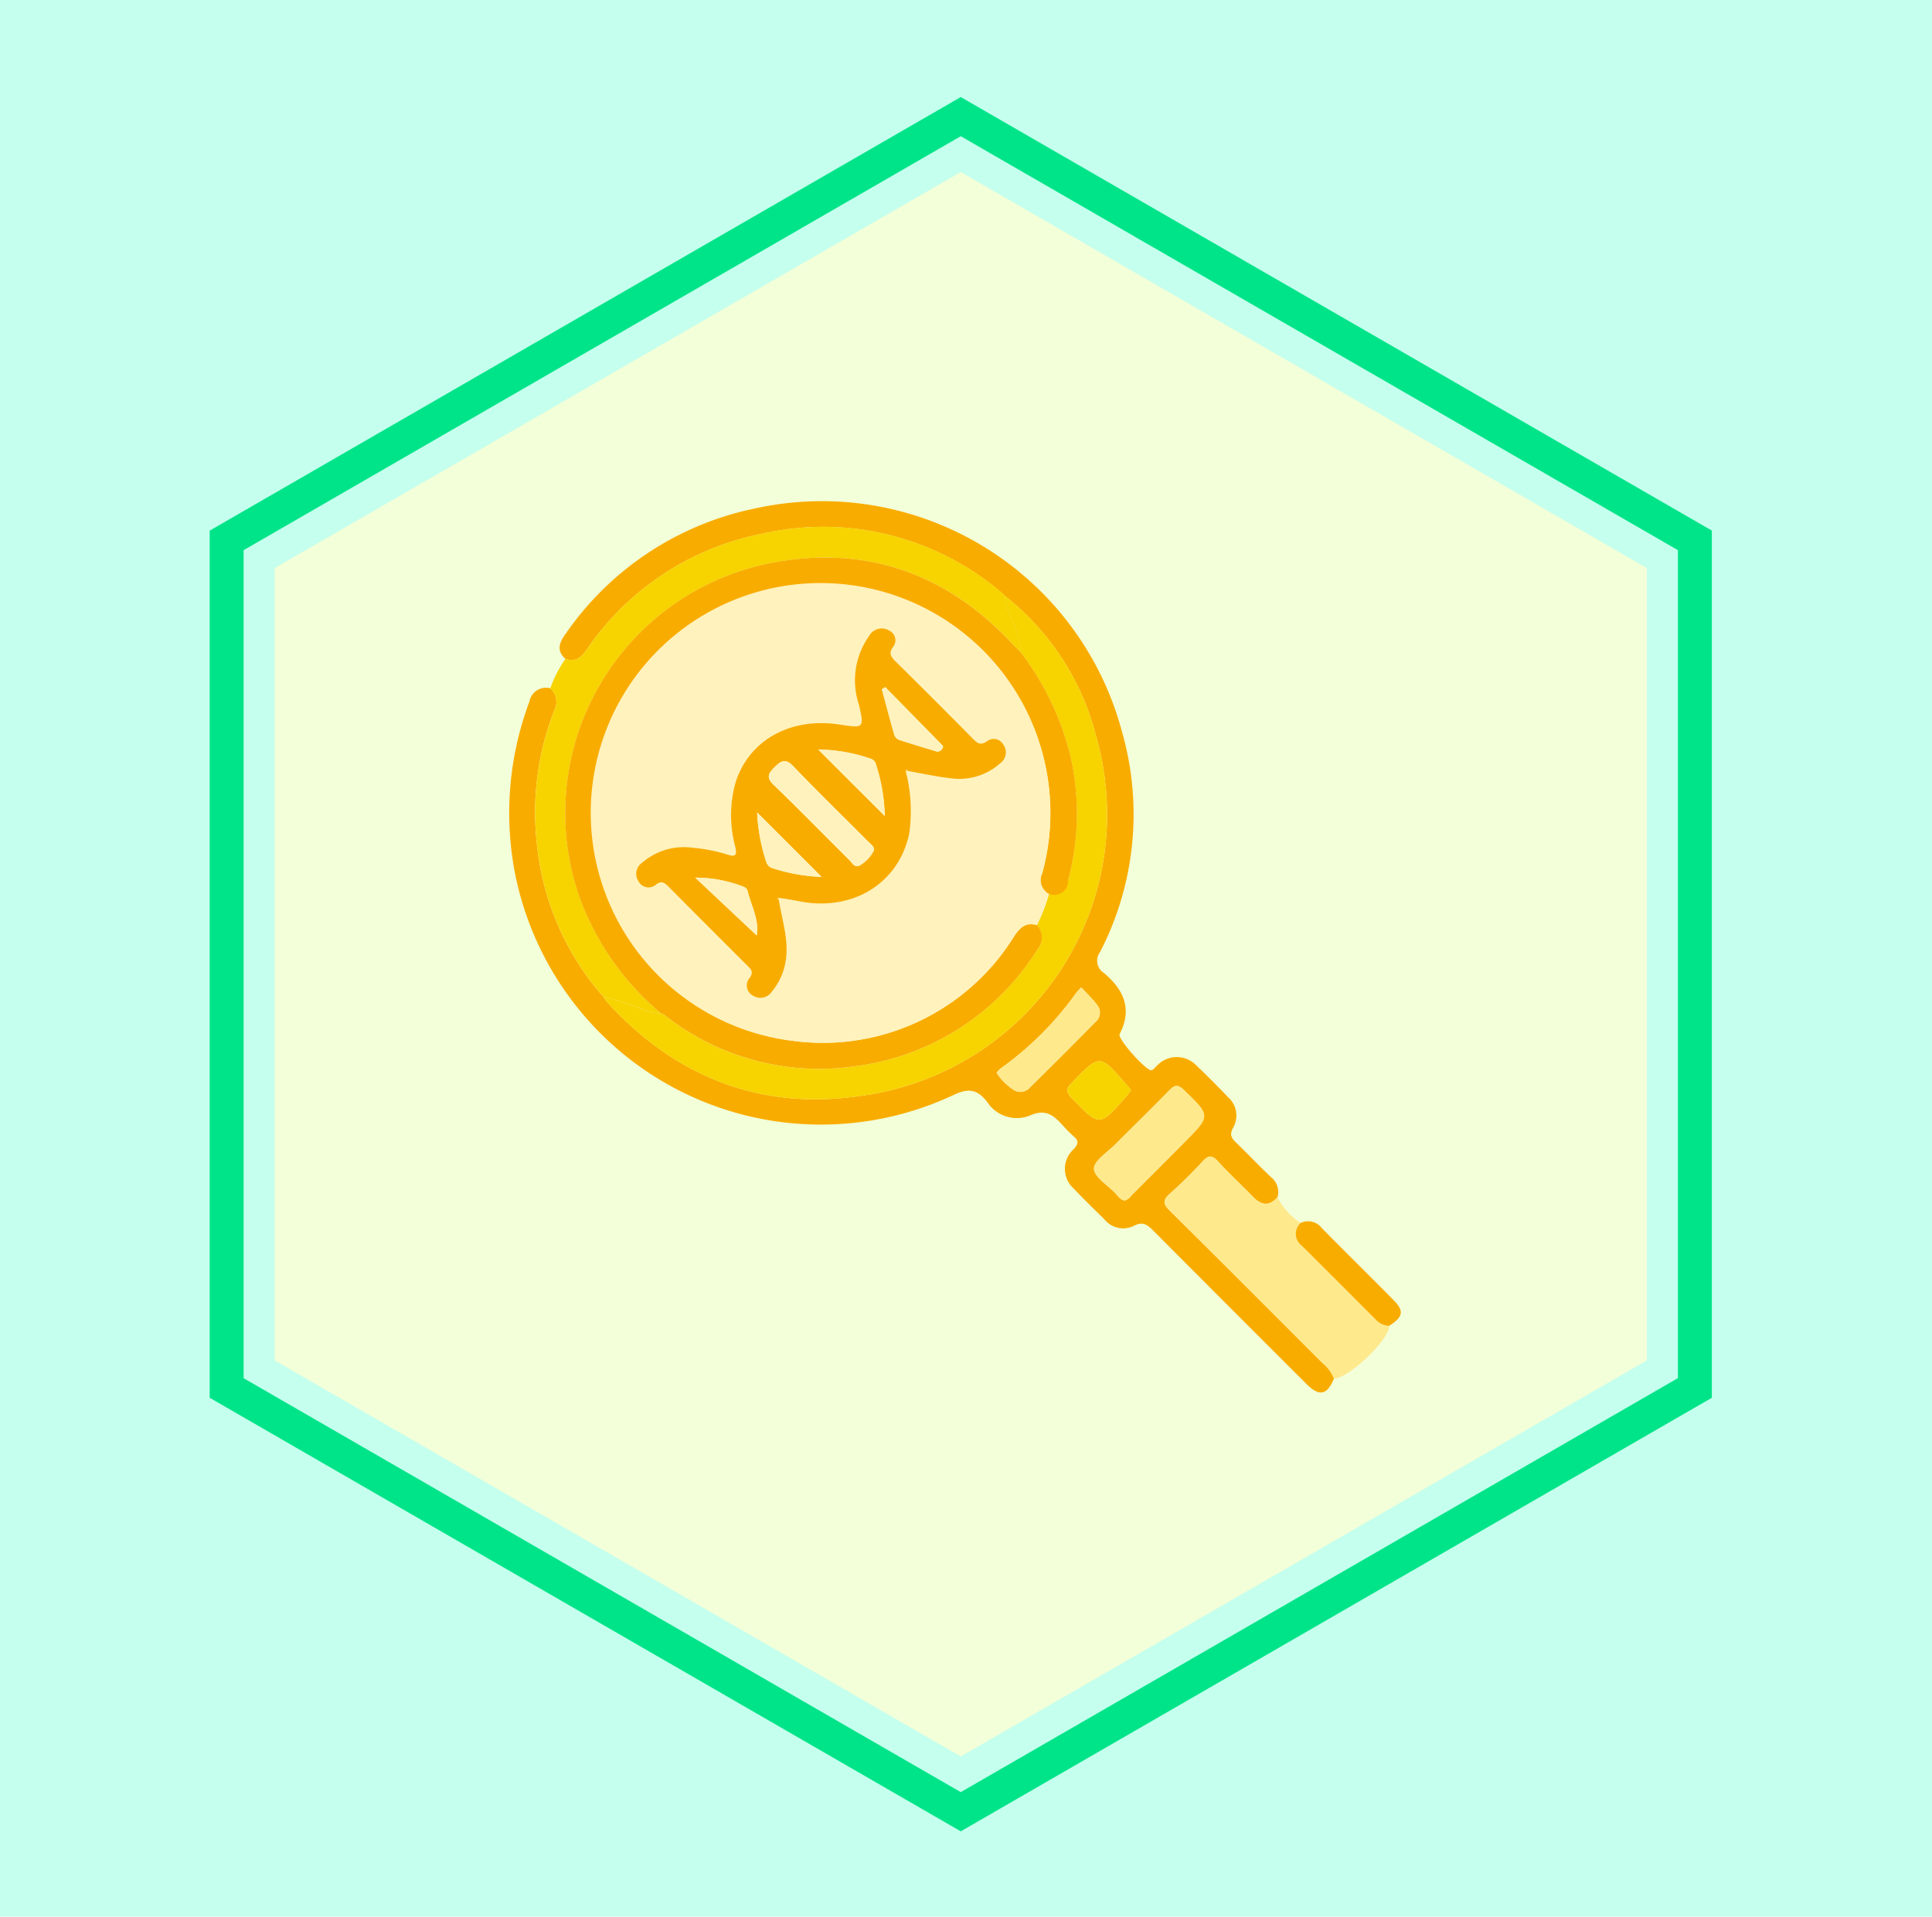 <svg xmlns="http://www.w3.org/2000/svg" width="129" height="128" viewBox="0 0 129 128">
  <g id="Group_1111725" data-name="Group 1111725" transform="translate(-4062 5137.486)">
    <g id="Grupo_108927" data-name="Grupo 108927" transform="translate(3672 -9604.486)">
      <path id="Rectángulo_36179" data-name="Rectángulo 36179" d="M0,0H129V128H0Z" transform="translate(390 4467)" fill="#c5ffee"/>
    </g>
    <g id="Group_1103480" data-name="Group 1103480" transform="translate(4176.3 -5015.187) rotate(180)">
      <path id="Path_874029" data-name="Path 874029" d="M611.629,544.4l-50.15-28.952V457.536l50.15-28.954,50.15,28.954v57.908Zm-47.884-30.26,47.884,27.645,47.884-27.645V458.844L611.629,431.2l-47.884,27.647Z" transform="translate(-561.479 -428.582)" fill="#00e489"/>
      <path id="Path_874030" data-name="Path 874030" d="M574.457,470.02v52.906l45.818,26.453,45.818-26.453V470.02l-45.818-26.453Z" transform="translate(-570.125 -438.567)" fill="#f2ffd9"/>
    </g>
    <g id="Group_1103486" data-name="Group 1103486" transform="translate(4096.89 -5103.463)">
      <rect id="Rectangle_401104" data-name="Rectangle 401104" width="59.531" height="60.492" transform="translate(-0.89 -0.537)" fill="none"/>
      <g id="Group_1103493" data-name="Group 1103493" transform="translate(-6031.347 20.532)">
        <path id="Path_879493" data-name="Path 879493" d="M6034.208-10.556c-.639-.583-.384-1.122.038-1.705a20.337,20.337,0,0,1,12.636-8.341,20.735,20.735,0,0,1,24.492,14.916,20.031,20.031,0,0,1-1.464,14.705.969.969,0,0,0,.252,1.4c1.313,1.1,1.926,2.4,1.051,4.088-.157.3,1.8,2.5,2.135,2.406.16-.048.273-.241.416-.359a1.809,1.809,0,0,1,2.588.059c.722.68,1.419,1.387,2.1,2.1a1.639,1.639,0,0,1,.342,2.044c-.273.481-.092.712.222,1.015.779.754,1.522,1.545,2.313,2.289a1.266,1.266,0,0,1,.432,1.326c-.556.634-1.086.558-1.644-.02-.772-.8-1.6-1.555-2.349-2.377-.4-.44-.641-.39-1.019.018a30.258,30.258,0,0,1-2.18,2.15c-.5.442-.448.7.008,1.151,3.412,3.371,6.793,6.772,10.186,10.162a2.534,2.534,0,0,1,.763,1.032c-.45,1.11-.975,1.225-1.827.374q-5.13-5.119-10.245-10.255c-.4-.4-.7-.631-1.316-.3a1.61,1.61,0,0,1-1.942-.449c-.682-.676-1.374-1.342-2.033-2.04a1.767,1.767,0,0,1-.018-2.642c.336-.361.347-.572-.007-.87a6.918,6.918,0,0,1-.595-.587c-.64-.691-1.157-1.326-2.354-.778a2.352,2.352,0,0,1-2.812-.915c-.673-.861-1.251-.955-2.3-.449a20.821,20.821,0,0,1-29.263-14.983,21.211,21.211,0,0,1,.992-11.312,1.131,1.131,0,0,1,1.391-.891,1.234,1.234,0,0,1,.263,1.5A18.64,18.64,0,0,0,6032.3,1.75a18.2,18.2,0,0,0,4.279,10.078l.193.2-.008-.008a1.155,1.155,0,0,0,.131.24c4.583,5.09,10.341,7.377,17.07,6.363a18.951,18.951,0,0,0,15.685-23.987,17.371,17.371,0,0,0-6.1-9.4l.007.008-.2-.195a18.339,18.339,0,0,0-15.976-3.969,18.5,18.5,0,0,0-11.776,7.784C6035.248-10.63,6034.854-10.321,6034.208-10.556Zm37.325,36.171c.28-.048.408-.281.578-.45q1.74-1.731,3.467-3.475c1.728-1.741,1.707-1.724-.064-3.449-.44-.428-.651-.327-1.014.047-1.185,1.217-2.405,2.4-3.6,3.6-.517.52-1.4,1.075-1.4,1.6.008.546.889,1.088,1.407,1.613C6071.1,25.294,6071.239,25.558,6071.534,25.615Zm-2.876-14.228a4.016,4.016,0,0,0-.345.368,21.422,21.422,0,0,1-5.02,5.028c-.118.084-.3.285-.282.32a3.84,3.84,0,0,0,1.1,1.107.832.832,0,0,0,1.105-.13q2.215-2.177,4.392-4.391a.81.81,0,0,0,.134-1.1C6069.428,12.172,6069.045,11.811,6068.658,11.387Zm3.321,6.853-.32-.376c-1.773-2.05-1.762-2.039-3.627-.12-.383.393-.427.61-.02,1.028,1.875,1.928,1.861,1.943,3.636-.092C6071.764,18.546,6071.862,18.4,6071.979,18.24Z" fill="#f9ac00"/>
        <path id="Path_879494" data-name="Path 879494" d="M6041.743-3.018c.646.236,1.039-.073,1.4-.58a18.494,18.494,0,0,1,11.776-7.784,18.339,18.339,0,0,1,15.976,3.969l.2.194-.008-.008a2.572,2.572,0,0,0,.3,1.129,9.435,9.435,0,0,1,.79,2.678c-.213-.222-.429-.443-.64-.667-4.363-4.626-9.685-6.533-15.951-5.357a17.022,17.022,0,0,0-12.895,22.361,18.186,18.186,0,0,0,5.419,7.732,2.68,2.68,0,0,1-1.146-.23,18.148,18.148,0,0,0-2.663-.862l.009.008-.194-.2a18.2,18.2,0,0,1-4.278-10.078,18.627,18.627,0,0,1,1.157-8.834,1.233,1.233,0,0,0-.264-1.5A8.532,8.532,0,0,1,6041.743-3.018Z" transform="translate(-7.533 -7.539)" fill="#f7d300"/>
        <path id="Path_879495" data-name="Path 879495" d="M6276.925,228.9a2.54,2.54,0,0,0-.762-1.032c-3.393-3.391-6.774-6.791-10.187-10.162-.456-.452-.51-.709-.007-1.151a30.246,30.246,0,0,0,2.179-2.15c.379-.408.618-.458,1.02-.018.75.822,1.575,1.575,2.349,2.377.558.578,1.087.653,1.643.02a4.187,4.187,0,0,0,1.539,1.718.984.984,0,0,0,.094,1.535q2.476,2.449,4.925,4.924a1.256,1.256,0,0,0,.9.409C6280.6,226.35,6277.873,228.9,6276.925,228.9Z" transform="translate(-191.396 -191.392)" fill="#ffe98d"/>
        <path id="Path_879496" data-name="Path 879496" d="M6318.931,244.233a1.254,1.254,0,0,1-.9-.409q-2.457-2.469-4.926-4.924a.984.984,0,0,1-.093-1.535,1.157,1.157,0,0,1,1.407.338c1.581,1.612,3.2,3.193,4.781,4.8C6319.938,243.245,6319.864,243.628,6318.931,244.233Z" transform="translate(-229.71 -210.251)" fill="#f9ac00"/>
        <path id="Path_879497" data-name="Path 879497" d="M6092.23,16.613a9.437,9.437,0,0,0-.791-2.678,2.572,2.572,0,0,1-.3-1.129,17.367,17.367,0,0,1,6.1,9.4,18.952,18.952,0,0,1-15.685,23.987c-6.729,1.014-12.487-1.272-17.071-6.363a1.152,1.152,0,0,1-.13-.24,18.186,18.186,0,0,1,2.663.862,2.673,2.673,0,0,0,1.145.23,1.42,1.42,0,0,1,.247.12,16.642,16.642,0,0,0,12.643,3.434,16.885,16.885,0,0,0,12.273-7.829,1.2,1.2,0,0,0-.044-1.609,12.506,12.506,0,0,0,.806-2.081,1.057,1.057,0,0,0,1.274-.909,17.3,17.3,0,0,0,.194-8.149A18.864,18.864,0,0,0,6092.23,16.613Z" transform="translate(-27.59 -27.571)" fill="#f7d300"/>
        <path id="Path_879498" data-name="Path 879498" d="M6242.31,196.324c-.294-.056-.436-.321-.624-.51-.518-.525-1.4-1.067-1.406-1.613-.007-.528.88-1.083,1.4-1.6,1.2-1.205,2.419-2.385,3.6-3.6.362-.373.573-.475,1.012-.046,1.772,1.725,1.793,1.708.065,3.449q-1.729,1.743-3.467,3.475C6242.72,196.043,6242.591,196.276,6242.31,196.324Z" transform="translate(-170.777 -170.709)" fill="#ffe98d"/>
        <path id="Path_879499" data-name="Path 879499" d="M6211.038,153.344c.388.424.771.785,1.081,1.2a.81.81,0,0,1-.133,1.1q-2.178,2.213-4.393,4.391a.832.832,0,0,1-1.105.13,3.812,3.812,0,0,1-1.1-1.107c-.021-.034.164-.235.281-.32a21.462,21.462,0,0,0,5.021-5.028A4.129,4.129,0,0,1,6211.038,153.344Z" transform="translate(-142.38 -141.957)" fill="#ffe98d"/>
        <path id="Path_879500" data-name="Path 879500" d="M6234.982,181.754c-.117.157-.215.306-.331.44-1.774,2.035-1.761,2.021-3.636.092-.407-.418-.363-.635.019-1.028,1.866-1.919,1.854-1.93,3.628.12C6234.761,181.494,6234.859,181.61,6234.982,181.754Z" transform="translate(-163.003 -163.514)" fill="#f7d300"/>
        <path id="Path_879501" data-name="Path 879501" d="M6207.458,12c-.064-.065-.132-.13-.2-.194Z" transform="translate(-143.903 -26.756)" fill="#f7d300"/>
        <path id="Path_879502" data-name="Path 879502" d="M6063.356,155.717l.193.2Z" transform="translate(-26.777 -143.889)" fill="#f7d300"/>
        <path id="Path_879503" data-name="Path 879503" d="M6080.993,5.433a18.851,18.851,0,0,1,3.327,7.047,17.288,17.288,0,0,1-.194,8.149.936.936,0,1,1-1.734-.448,15.144,15.144,0,0,0,.251-7.076,15.322,15.322,0,1,0-16.895,18.237,15.019,15.019,0,0,0,14.784-7c.389-.578.788-.943,1.514-.729a1.2,1.2,0,0,1,.044,1.609,16.883,16.883,0,0,1-12.274,7.829,16.641,16.641,0,0,1-12.642-3.434,1.42,1.42,0,0,0-.247-.12,18.2,18.2,0,0,1-5.419-7.732A17.022,17.022,0,0,1,6064.4-.591c6.267-1.176,11.587.731,15.95,5.357C6080.564,4.99,6080.78,5.211,6080.993,5.433Z" transform="translate(-16.353 -16.391)" fill="#f9ac00"/>
        <path id="Path_879504" data-name="Path 879504" d="M6089.8,31.041c-.727-.215-1.125.15-1.513.729a15.021,15.021,0,0,1-14.785,7A15.343,15.343,0,1,1,6090.143,27.6a1.059,1.059,0,0,0,.459,1.357A12.507,12.507,0,0,1,6089.8,31.041Zm-8.627-10.295c.941.165,1.879.377,2.828.485a4.1,4.1,0,0,0,3.36-1.007.884.884,0,0,0,.187-1.248.733.733,0,0,0-1.065-.228c-.468.345-.69.116-.992-.189q-2.52-2.543-5.062-5.062c-.327-.323-.587-.574-.211-1.059a.707.707,0,0,0-.256-1.051.961.961,0,0,0-1.37.349,5.144,5.144,0,0,0-.672,4.6c.352,1.559.333,1.563-1.268,1.315-3.253-.5-6,.979-6.948,3.778a8.068,8.068,0,0,0-.039,4.405c.137.607-.055.651-.518.5a11.094,11.094,0,0,0-2.364-.463,4.256,4.256,0,0,0-3.363,1.022.887.887,0,0,0-.207,1.243.749.749,0,0,0,1.138.215c.368-.292.572-.157.843.116q2.618,2.642,5.256,5.263c.25.249.466.428.166.843a.771.771,0,0,0,.263,1.2.91.91,0,0,0,1.232-.3,4.188,4.188,0,0,0,.9-1.905c.277-1.456-.223-2.818-.435-4.216.038-.035.074-.072.111-.11.393.068.789.124,1.181.2,3.559.728,6.65-1.112,7.4-4.455a10.611,10.611,0,0,0-.2-4.132C6081.1,20.82,6081.134,20.784,6081.17,20.746Z" transform="translate(-24.104 -23.814)" fill="#fff2bd"/>
        <path id="Path_879505" data-name="Path 879505" d="M6085.539,42.611c.212,1.4.712,2.76.434,4.216a4.187,4.187,0,0,1-.895,1.905.91.91,0,0,1-1.232.3.771.771,0,0,1-.264-1.2c.3-.414.085-.594-.165-.843q-2.634-2.626-5.256-5.263c-.271-.273-.475-.408-.844-.116a.748.748,0,0,1-1.137-.215.887.887,0,0,1,.208-1.243,4.252,4.252,0,0,1,3.362-1.022,11.093,11.093,0,0,1,2.364.463c.463.15.653.1.519-.5a8.058,8.058,0,0,1,.039-4.405c.945-2.8,3.694-4.282,6.947-3.778,1.6.248,1.62.244,1.268-1.315a5.144,5.144,0,0,1,.672-4.6.961.961,0,0,1,1.37-.349.708.708,0,0,1,.257,1.051c-.377.485-.117.736.21,1.059q2.546,2.517,5.063,5.062c.3.305.523.534.992.189a.732.732,0,0,1,1.065.228.885.885,0,0,1-.186,1.248,4.107,4.107,0,0,1-3.361,1.007c-.949-.108-1.886-.319-2.828-.485l-.1-.1-.007.206a10.593,10.593,0,0,1,.2,4.132c-.746,3.343-3.839,5.183-7.4,4.455-.391-.08-.786-.137-1.18-.2l-.208.007Zm6.36-3.337c-.026-.266-.229-.38-.376-.528-1.677-1.683-3.383-3.338-5.022-5.057-.535-.562-.836-.344-1.253.07s-.57.687-.05,1.186c1.715,1.644,3.37,3.348,5.056,5.021.2.2.368.582.749.309A2.328,2.328,0,0,0,6091.9,39.274Zm.711-2.262a12.057,12.057,0,0,0-.583-3.419.515.515,0,0,0-.351-.4,11.052,11.052,0,0,0-3.509-.617Zm-4.219,4.069-4.3-4.3a12.161,12.161,0,0,0,.589,3.244.641.641,0,0,0,.5.491A11.811,11.811,0,0,0,6088.391,41.081Zm4.252-12.669-.23.136c.276,1.025.546,2.052.839,3.072a.549.549,0,0,0,.316.311c.817.269,1.644.511,2.467.765a.352.352,0,0,0,.4-.151c.161-.183-.008-.277-.1-.373Q6094.49,30.287,6092.643,28.412Zm-8.587,16.578c.193-1.012-.366-1.977-.614-3a.427.427,0,0,0-.255-.249,8.76,8.76,0,0,0-3.229-.609C6081.322,42.415,6082.683,43.7,6084.056,44.99Z" transform="translate(-37.076 -37.076)" fill="#f9ac00"/>
        <path id="Path_879506" data-name="Path 879506" d="M6130.654,78.058a2.337,2.337,0,0,1-.9,1c-.381.273-.55-.113-.748-.309-1.687-1.673-3.342-3.377-5.057-5.021-.521-.5-.355-.785.05-1.186s.717-.631,1.253-.07c1.641,1.718,3.346,3.374,5.022,5.057C6130.425,77.678,6130.627,77.792,6130.654,78.058Z" transform="translate(-75.83 -75.86)" fill="#fff2bd"/>
        <path id="Path_879507" data-name="Path 879507" d="M6145.784,72.351l-4.442-4.438a11.052,11.052,0,0,1,3.509.617.517.517,0,0,1,.351.4A12.057,12.057,0,0,1,6145.784,72.351Z" transform="translate(-90.25 -72.415)" fill="#fff2bd"/>
        <path id="Path_879508" data-name="Path 879508" d="M6123.716,94.875a11.8,11.8,0,0,1-3.213-.563.639.639,0,0,1-.5-.491,12.126,12.126,0,0,1-.59-3.244Z" transform="translate(-72.4 -90.87)" fill="#fff2bd"/>
        <path id="Path_879509" data-name="Path 879509" d="M6164.388,45.593q1.843,1.879,3.685,3.759c.094.1.263.191.1.373a.354.354,0,0,1-.4.151c-.821-.253-1.648-.5-2.465-.765A.55.55,0,0,1,6165,48.8c-.294-1.02-.562-2.047-.838-3.072Z" transform="translate(-108.82 -54.257)" fill="#fff2bd"/>
        <path id="Path_879510" data-name="Path 879510" d="M6101.328,117.764l-4.1-3.856a8.77,8.77,0,0,1,3.229.609.423.423,0,0,1,.253.249C6100.962,115.787,6101.521,116.753,6101.328,117.764Z" transform="translate(-54.348 -109.851)" fill="#fff2bd"/>
        <path id="Path_879511" data-name="Path 879511" d="M6172.855,75.354l.007-.206.1.1C6172.93,75.282,6172.893,75.319,6172.855,75.354Z" transform="translate(-115.899 -78.312)" fill="#ffe98d"/>
        <path id="Path_879512" data-name="Path 879512" d="M6126.788,121.417l-.1-.1.208-.007C6126.864,121.345,6126.827,121.382,6126.788,121.417Z" transform="translate(-78.326 -115.883)" fill="#ffe98d"/>
      </g>
    </g>
  </g>
</svg>

